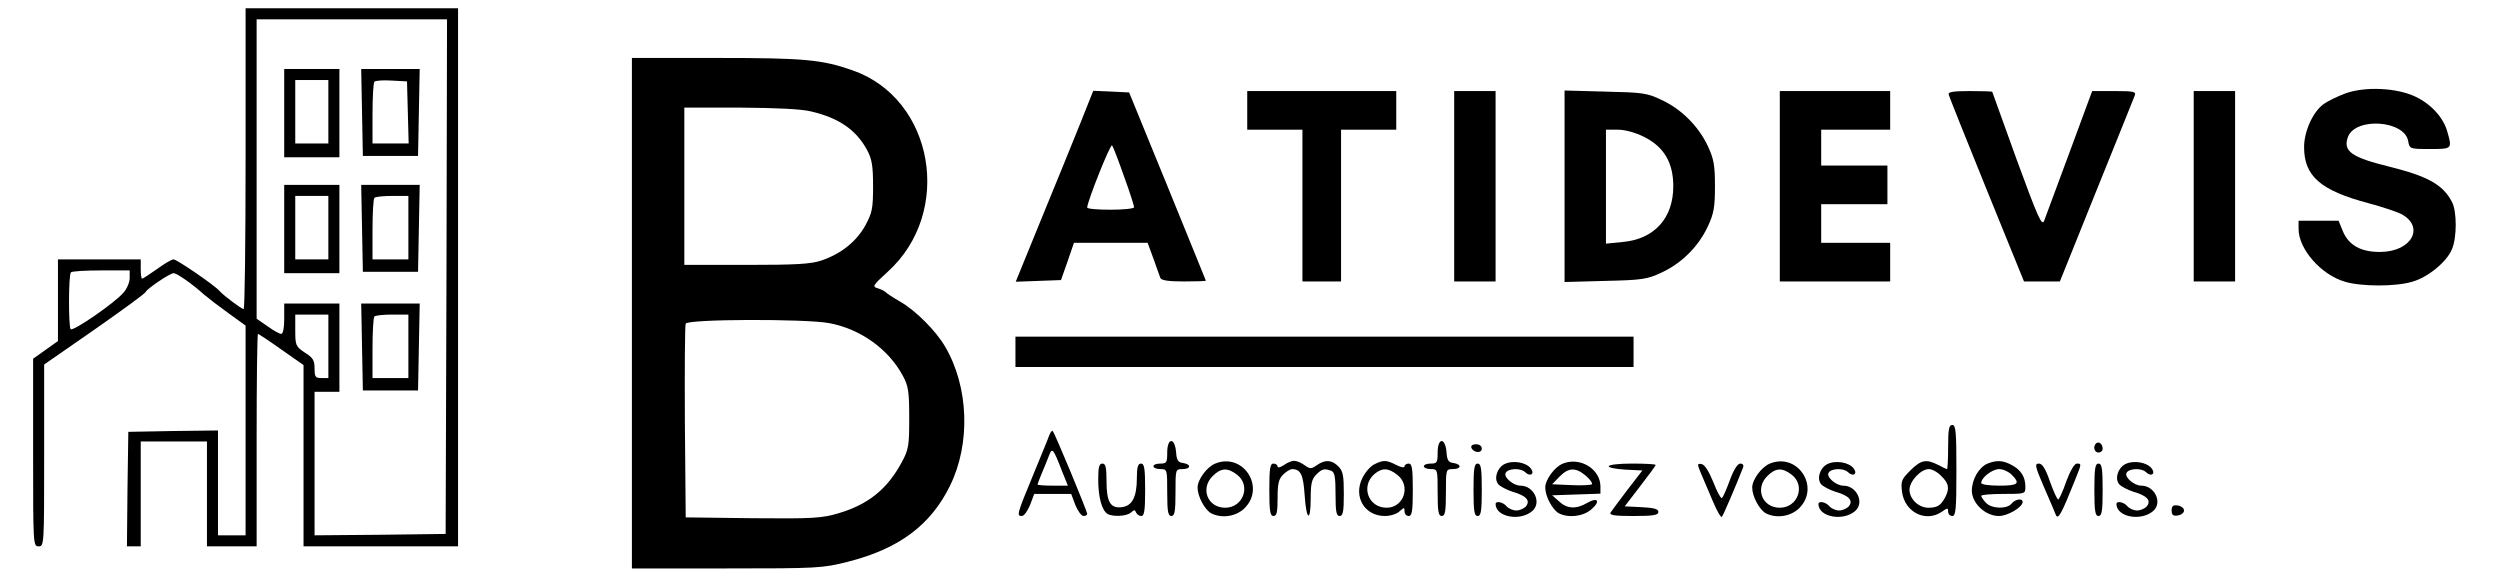 <?xml version="1.0" standalone="no"?>
<!DOCTYPE svg PUBLIC "-//W3C//DTD SVG 20010904//EN"
 "http://www.w3.org/TR/2001/REC-SVG-20010904/DTD/svg10.dtd">
<svg version="1.0" xmlns="http://www.w3.org/2000/svg"
 width="906pt" height="212pt" viewBox="0 0 906 212"
 preserveAspectRatio="xMidYMid meet">

<g transform="translate(0,212) scale(0.1,-0.1)"
fill="#000000" stroke="none">
<path d="M890 1545 c0 -300 -3 -545 -7 -545 -8 0 -74 50 -88 66 -17 20 -154
114 -166 114 -7 0 -34 -16 -60 -35 -27 -19 -51 -35 -54 -35 -3 0 -5 16 -5 35
l0 35 -150 0 -150 0 0 -148 0 -148 -45 -32 -45 -32 0 -340 c0 -333 0 -340 20
-340 20 0 20 7 20 330 l0 329 183 127 c100 70 184 131 185 136 5 12 88 68 101
68 12 0 68 -39 111 -78 14 -12 53 -42 88 -67 l62 -45 0 -380 0 -380 -50 0 -50
0 0 190 0 190 -162 -2 -163 -3 -3 -207 -2 -208 25 0 25 0 0 190 0 190 120 0
120 0 0 -190 0 -190 90 0 90 0 0 385 c0 212 2 385 5 385 2 0 40 -25 85 -57
l80 -56 0 -329 0 -328 280 0 280 0 0 975 0 975 -385 0 -385 0 0 -545z m728
-427 l-3 -933 -237 -3 -238 -2 0 260 0 260 45 0 45 0 0 160 0 160 -100 0 -100
0 0 -55 c0 -33 -4 -55 -11 -55 -6 0 -28 12 -50 28 l-39 27 0 543 0 542 345 0
345 0 -2 -932z m-1148 -5 c0 -16 -10 -40 -23 -54 -29 -35 -182 -141 -191 -132
-8 8 -8 198 1 206 3 4 53 7 110 7 l103 0 0 -27z m720 -248 l0 -115 -25 0 c-22
0 -25 4 -25 35 0 29 -6 39 -35 57 -33 22 -35 26 -35 81 l0 57 60 0 60 0 0
-115z"/>
<path d="M1030 1710 l0 -160 100 0 100 0 0 160 0 160 -100 0 -100 0 0 -160z
m160 5 l0 -115 -60 0 -60 0 0 115 0 115 60 0 60 0 0 -115z"/>
<path d="M1312 1713 l3 -158 100 0 100 0 3 158 3 157 -106 0 -106 0 3 -157z
m166 0 l3 -113 -66 0 -65 0 0 108 c0 60 3 112 7 116 4 4 32 6 63 4 l55 -3 3
-112z"/>
<path d="M1030 1290 l0 -160 100 0 100 0 0 160 0 160 -100 0 -100 0 0 -160z
m160 5 l0 -115 -60 0 -60 0 0 115 0 115 60 0 60 0 0 -115z"/>
<path d="M1312 1293 l3 -158 100 0 100 0 3 158 3 157 -106 0 -106 0 3 -157z
m168 2 l0 -115 -65 0 -65 0 0 108 c0 60 3 112 7 115 3 4 33 7 65 7 l58 0 0
-115z"/>
<path d="M1312 863 l3 -158 100 0 100 0 3 158 3 157 -106 0 -106 0 3 -157z
m168 2 l0 -115 -65 0 -65 0 0 108 c0 60 3 112 7 115 3 4 33 7 65 7 l58 0 0
-115z"/>
<path d="M2290 985 l0 -925 344 0 c330 0 347 1 438 24 186 47 301 133 371 276
75 153 68 358 -18 504 -33 57 -107 131 -163 163 -26 15 -49 30 -52 34 -3 3
-15 10 -28 14 -22 6 -20 10 35 60 239 216 168 627 -127 730 -111 39 -174 45
-491 45 l-309 0 0 -925z m650 731 c102 -24 164 -68 203 -141 17 -32 21 -57 21
-130 0 -80 -3 -96 -28 -142 -32 -58 -88 -103 -159 -127 -38 -13 -92 -16 -272
-16 l-225 0 0 285 0 285 203 0 c132 -1 221 -5 257 -14z m65 -767 c113 -21 215
-94 267 -191 20 -37 23 -57 23 -153 0 -100 -2 -114 -27 -160 -52 -97 -121
-153 -229 -185 -61 -18 -91 -20 -311 -18 l-243 3 -3 345 c-1 190 0 351 3 357
6 17 434 18 520 2z"/>
<path d="M8501 1782 c-29 -11 -65 -28 -80 -39 -39 -28 -71 -99 -71 -156 0
-105 59 -157 232 -203 49 -13 102 -31 119 -39 88 -46 40 -137 -74 -138 -70 -1
-115 24 -136 74 l-16 39 -72 0 -73 0 0 -30 c0 -73 82 -166 168 -191 60 -18
184 -18 244 0 57 16 125 72 144 118 18 42 18 137 0 171 -33 63 -87 93 -227
128 -138 34 -169 56 -150 108 28 72 203 60 218 -14 5 -30 6 -30 79 -30 81 0
81 0 63 63 -14 51 -59 100 -116 127 -68 32 -181 37 -252 12z"/>
<path d="M3917 1678 c-25 -62 -88 -218 -141 -346 l-95 -233 82 3 82 3 24 68
23 67 133 0 134 0 21 -57 c11 -32 23 -64 25 -70 3 -9 29 -13 85 -13 44 0 80 1
80 3 0 1 -63 155 -139 342 l-139 340 -65 3 -65 3 -45 -113z m156 -196 c21 -57
37 -108 37 -113 0 -5 -38 -9 -85 -9 -47 0 -85 3 -85 8 0 21 84 232 90 225 4
-4 23 -54 43 -111z"/>
<path d="M4520 1720 l0 -70 100 0 100 0 0 -275 0 -275 70 0 70 0 0 275 0 275
100 0 100 0 0 70 0 70 -270 0 -270 0 0 -70z"/>
<path d="M5270 1445 l0 -345 75 0 75 0 0 345 0 345 -75 0 -75 0 0 -345z"/>
<path d="M5670 1445 l0 -347 148 4 c133 3 152 6 203 30 72 33 134 94 168 167
22 47 26 70 26 146 0 76 -4 99 -26 146 -34 72 -96 134 -168 167 -51 25 -69 27
-203 30 l-148 4 0 -347z m288 179 c72 -36 106 -93 106 -179 0 -116 -69 -192
-184 -202 l-60 -6 0 207 0 206 43 0 c26 0 63 -10 95 -26z"/>
<path d="M6450 1445 l0 -345 200 0 200 0 0 70 0 70 -125 0 -125 0 0 70 0 70
120 0 120 0 0 70 0 70 -120 0 -120 0 0 65 0 65 125 0 125 0 0 70 0 70 -200 0
-200 0 0 -345z"/>
<path d="M7062 1777 c2 -7 64 -163 138 -345 l135 -332 65 0 65 0 132 328 c73
180 135 335 139 345 6 15 -2 17 -74 17 l-80 0 -82 -222 c-46 -123 -87 -234
-92 -248 -8 -21 -22 10 -99 220 -49 135 -89 246 -89 247 0 2 -36 3 -81 3 -61
0 -80 -3 -77 -13z"/>
<path d="M7950 1445 l0 -345 75 0 75 0 0 345 0 345 -75 0 -75 0 0 -345z"/>
<path d="M3680 845 l0 -55 1120 0 1120 0 0 55 0 55 -1120 0 -1120 0 0 -55z"/>
<path d="M7060 500 c0 -44 -2 -80 -4 -80 -2 0 -17 7 -32 15 -43 22 -62 19
-101 -20 -32 -32 -35 -39 -30 -78 10 -74 87 -112 145 -71 20 14 22 14 22 0 0
-9 7 -16 15 -16 13 0 15 25 15 165 0 140 -2 165 -15 165 -12 0 -15 -16 -15
-80z m-25 -105 c28 -27 31 -45 14 -78 -16 -29 -28 -37 -61 -37 -35 0 -68 32
-68 65 0 31 41 75 70 75 12 0 32 -11 45 -25z"/>
<path d="M3803 544 c-3 -10 -31 -77 -60 -148 -58 -140 -59 -146 -40 -146 8 0
21 18 30 40 l15 40 67 0 67 0 15 -40 c9 -22 22 -40 30 -40 7 0 13 3 13 8 0 9
-118 294 -125 300 -2 3 -8 -4 -12 -14z m46 -132 l21 -52 -55 0 c-30 0 -55 2
-55 4 0 2 7 21 16 42 9 22 21 50 26 64 11 29 15 25 47 -58z"/>
<path d="M4230 480 c0 -36 -2 -40 -25 -40 -14 0 -25 -4 -25 -10 0 -5 11 -10
25 -10 25 0 25 -1 25 -85 0 -69 3 -85 15 -85 12 0 15 16 15 85 0 84 0 85 25
85 31 0 33 17 3 22 -19 2 -24 10 -26 41 -5 53 -32 51 -32 -3z"/>
<path d="M5210 480 c0 -36 -2 -40 -25 -40 -14 0 -25 -4 -25 -10 0 -5 11 -10
25 -10 25 0 25 -1 25 -85 0 -69 3 -85 15 -85 12 0 15 16 15 85 0 84 0 85 25
85 31 0 33 17 3 22 -19 2 -24 10 -26 41 -5 53 -32 51 -32 -3z"/>
<path d="M7596 513 c-12 -12 -6 -33 9 -33 8 0 15 6 15 14 0 17 -14 28 -24 19z"/>
<path d="M5332 498 c7 -19 38 -22 38 -4 0 10 -9 16 -21 16 -12 0 -19 -5 -17
-12z"/>
<path d="M4404 440 c-30 -12 -64 -58 -64 -87 0 -32 26 -80 49 -93 39 -20 91
-12 122 19 76 77 -7 202 -107 161z m80 -41 c50 -40 21 -119 -44 -119 -64 0
-91 70 -45 115 30 30 54 31 89 4z"/>
<path d="M4652 434 c-12 -8 -22 -10 -22 -5 0 6 -7 11 -15 11 -12 0 -15 -17
-15 -95 0 -78 3 -95 15 -95 12 0 15 14 15 65 0 52 4 69 20 85 11 11 26 20 33
20 31 -1 40 -20 45 -94 6 -93 22 -101 22 -11 0 52 4 69 20 85 21 21 29 23 54
14 13 -5 16 -22 16 -85 0 -64 3 -79 15 -79 12 0 15 16 15 80 0 67 -3 83 -20
100 -24 24 -48 25 -78 4 -20 -14 -24 -14 -44 0 -12 9 -29 16 -38 16 -9 0 -26
-7 -38 -16z"/>
<path d="M4980 437 c-14 -7 -33 -29 -43 -50 -33 -67 8 -137 82 -137 19 0 43 7
53 17 17 15 18 15 18 0 0 -10 7 -17 15 -17 12 0 15 17 15 95 0 78 -3 95 -15
95 -8 0 -15 -5 -15 -10 0 -6 -13 -4 -30 5 -35 18 -47 19 -80 2z m84 -38 c50
-39 24 -119 -39 -119 -67 0 -95 79 -43 123 27 22 49 22 82 -4z"/>
<path d="M5452 438 c-27 -14 -39 -53 -22 -73 7 -8 30 -20 51 -27 50 -14 66
-32 49 -53 -7 -8 -23 -15 -35 -15 -12 0 -28 7 -35 15 -13 16 -40 21 -40 8 1
-47 89 -63 133 -25 35 30 6 92 -43 92 -25 0 -60 29 -54 45 7 18 55 20 71 4 18
-18 36 -7 21 13 -17 23 -66 31 -96 16z"/>
<path d="M5664 440 c-30 -12 -64 -58 -64 -87 0 -32 26 -80 49 -93 35 -18 88
-12 118 14 35 30 23 46 -16 23 -39 -23 -73 -21 -101 6 l-25 22 88 3 87 3 0 27
c-1 63 -74 107 -136 82z m83 -44 c15 -13 25 -27 22 -31 -4 -3 -38 -5 -75 -3
l-69 3 27 28 c33 33 58 34 95 3z"/>
<path d="M6414 440 c-30 -12 -64 -58 -64 -87 0 -32 26 -80 49 -93 39 -20 91
-12 122 19 76 77 -7 202 -107 161z m80 -41 c50 -40 21 -119 -44 -119 -64 0
-91 70 -45 115 30 30 54 31 89 4z"/>
<path d="M6622 438 c-27 -14 -39 -53 -22 -73 7 -8 30 -20 51 -27 50 -14 66
-32 49 -53 -7 -8 -23 -15 -35 -15 -12 0 -28 7 -35 15 -13 16 -40 21 -40 8 1
-47 89 -63 133 -25 35 30 6 92 -43 92 -25 0 -60 29 -54 45 7 18 55 20 71 4 18
-18 36 -7 21 13 -17 23 -66 31 -96 16z"/>
<path d="M7203 440 c-31 -13 -57 -57 -57 -98 0 -46 49 -92 98 -92 32 0 86 32
86 51 0 14 -26 11 -40 -6 -17 -21 -73 -19 -93 3 -10 10 -17 22 -17 25 0 4 36
7 80 7 79 0 80 0 80 26 0 36 -16 61 -50 79 -32 17 -54 18 -87 5z m87 -40 c33
-33 24 -40 -45 -40 -37 0 -65 4 -65 10 0 19 40 50 65 50 14 0 34 -9 45 -20z"/>
<path d="M7702 438 c-27 -14 -39 -53 -22 -73 7 -8 30 -20 51 -27 50 -14 66
-32 49 -53 -7 -8 -23 -15 -35 -15 -12 0 -28 7 -35 15 -13 16 -40 21 -40 8 1
-47 89 -63 133 -25 35 30 6 92 -43 92 -25 0 -60 29 -54 45 7 18 55 20 71 4 18
-18 36 -7 21 13 -17 23 -66 31 -96 16z"/>
<path d="M3980 381 c0 -62 13 -110 33 -123 19 -12 72 -9 86 5 11 10 14 10 18
0 3 -7 11 -13 19 -13 11 0 14 20 14 95 0 78 -3 95 -15 95 -11 0 -15 -13 -15
-52 0 -69 -17 -102 -55 -106 -41 -5 -55 19 -55 95 0 49 -3 63 -15 63 -12 0
-15 -13 -15 -59z"/>
<path d="M5340 345 c0 -78 3 -95 15 -95 12 0 15 17 15 95 0 78 -3 95 -15 95
-12 0 -15 -17 -15 -95z"/>
<path d="M5830 430 c0 -5 28 -10 61 -12 l61 -3 -54 -70 c-29 -38 -57 -76 -61
-82 -6 -10 13 -13 82 -13 73 0 91 3 91 15 0 10 -16 15 -61 17 l-61 3 56 73
c31 40 56 74 56 77 0 3 -38 5 -85 5 -47 0 -85 -4 -85 -10z"/>
<path d="M6165 403 c9 -21 28 -66 43 -101 14 -34 29 -59 32 -55 6 7 52 115 77
179 3 8 -1 14 -10 14 -10 0 -24 -22 -38 -60 -12 -33 -25 -63 -29 -65 -4 -2
-18 24 -31 58 -16 39 -31 63 -42 65 -17 3 -17 1 -2 -35z"/>
<path d="M7406 358 c20 -46 40 -92 44 -103 8 -21 20 0 71 128 23 57 23 57 5
57 -8 0 -24 -27 -38 -65 -12 -36 -26 -65 -29 -65 -4 0 -17 29 -30 65 -16 47
-28 65 -40 65 -16 0 -14 -10 17 -82z"/>
<path d="M7590 345 c0 -78 3 -95 15 -95 12 0 15 17 15 95 0 78 -3 95 -15 95
-12 0 -15 -17 -15 -95z"/>
<path d="M7870 270 c0 -16 5 -21 23 -18 12 2 22 10 22 18 0 8 -10 16 -22 18
-18 3 -23 -2 -23 -18z"/>
</g>
</svg>
